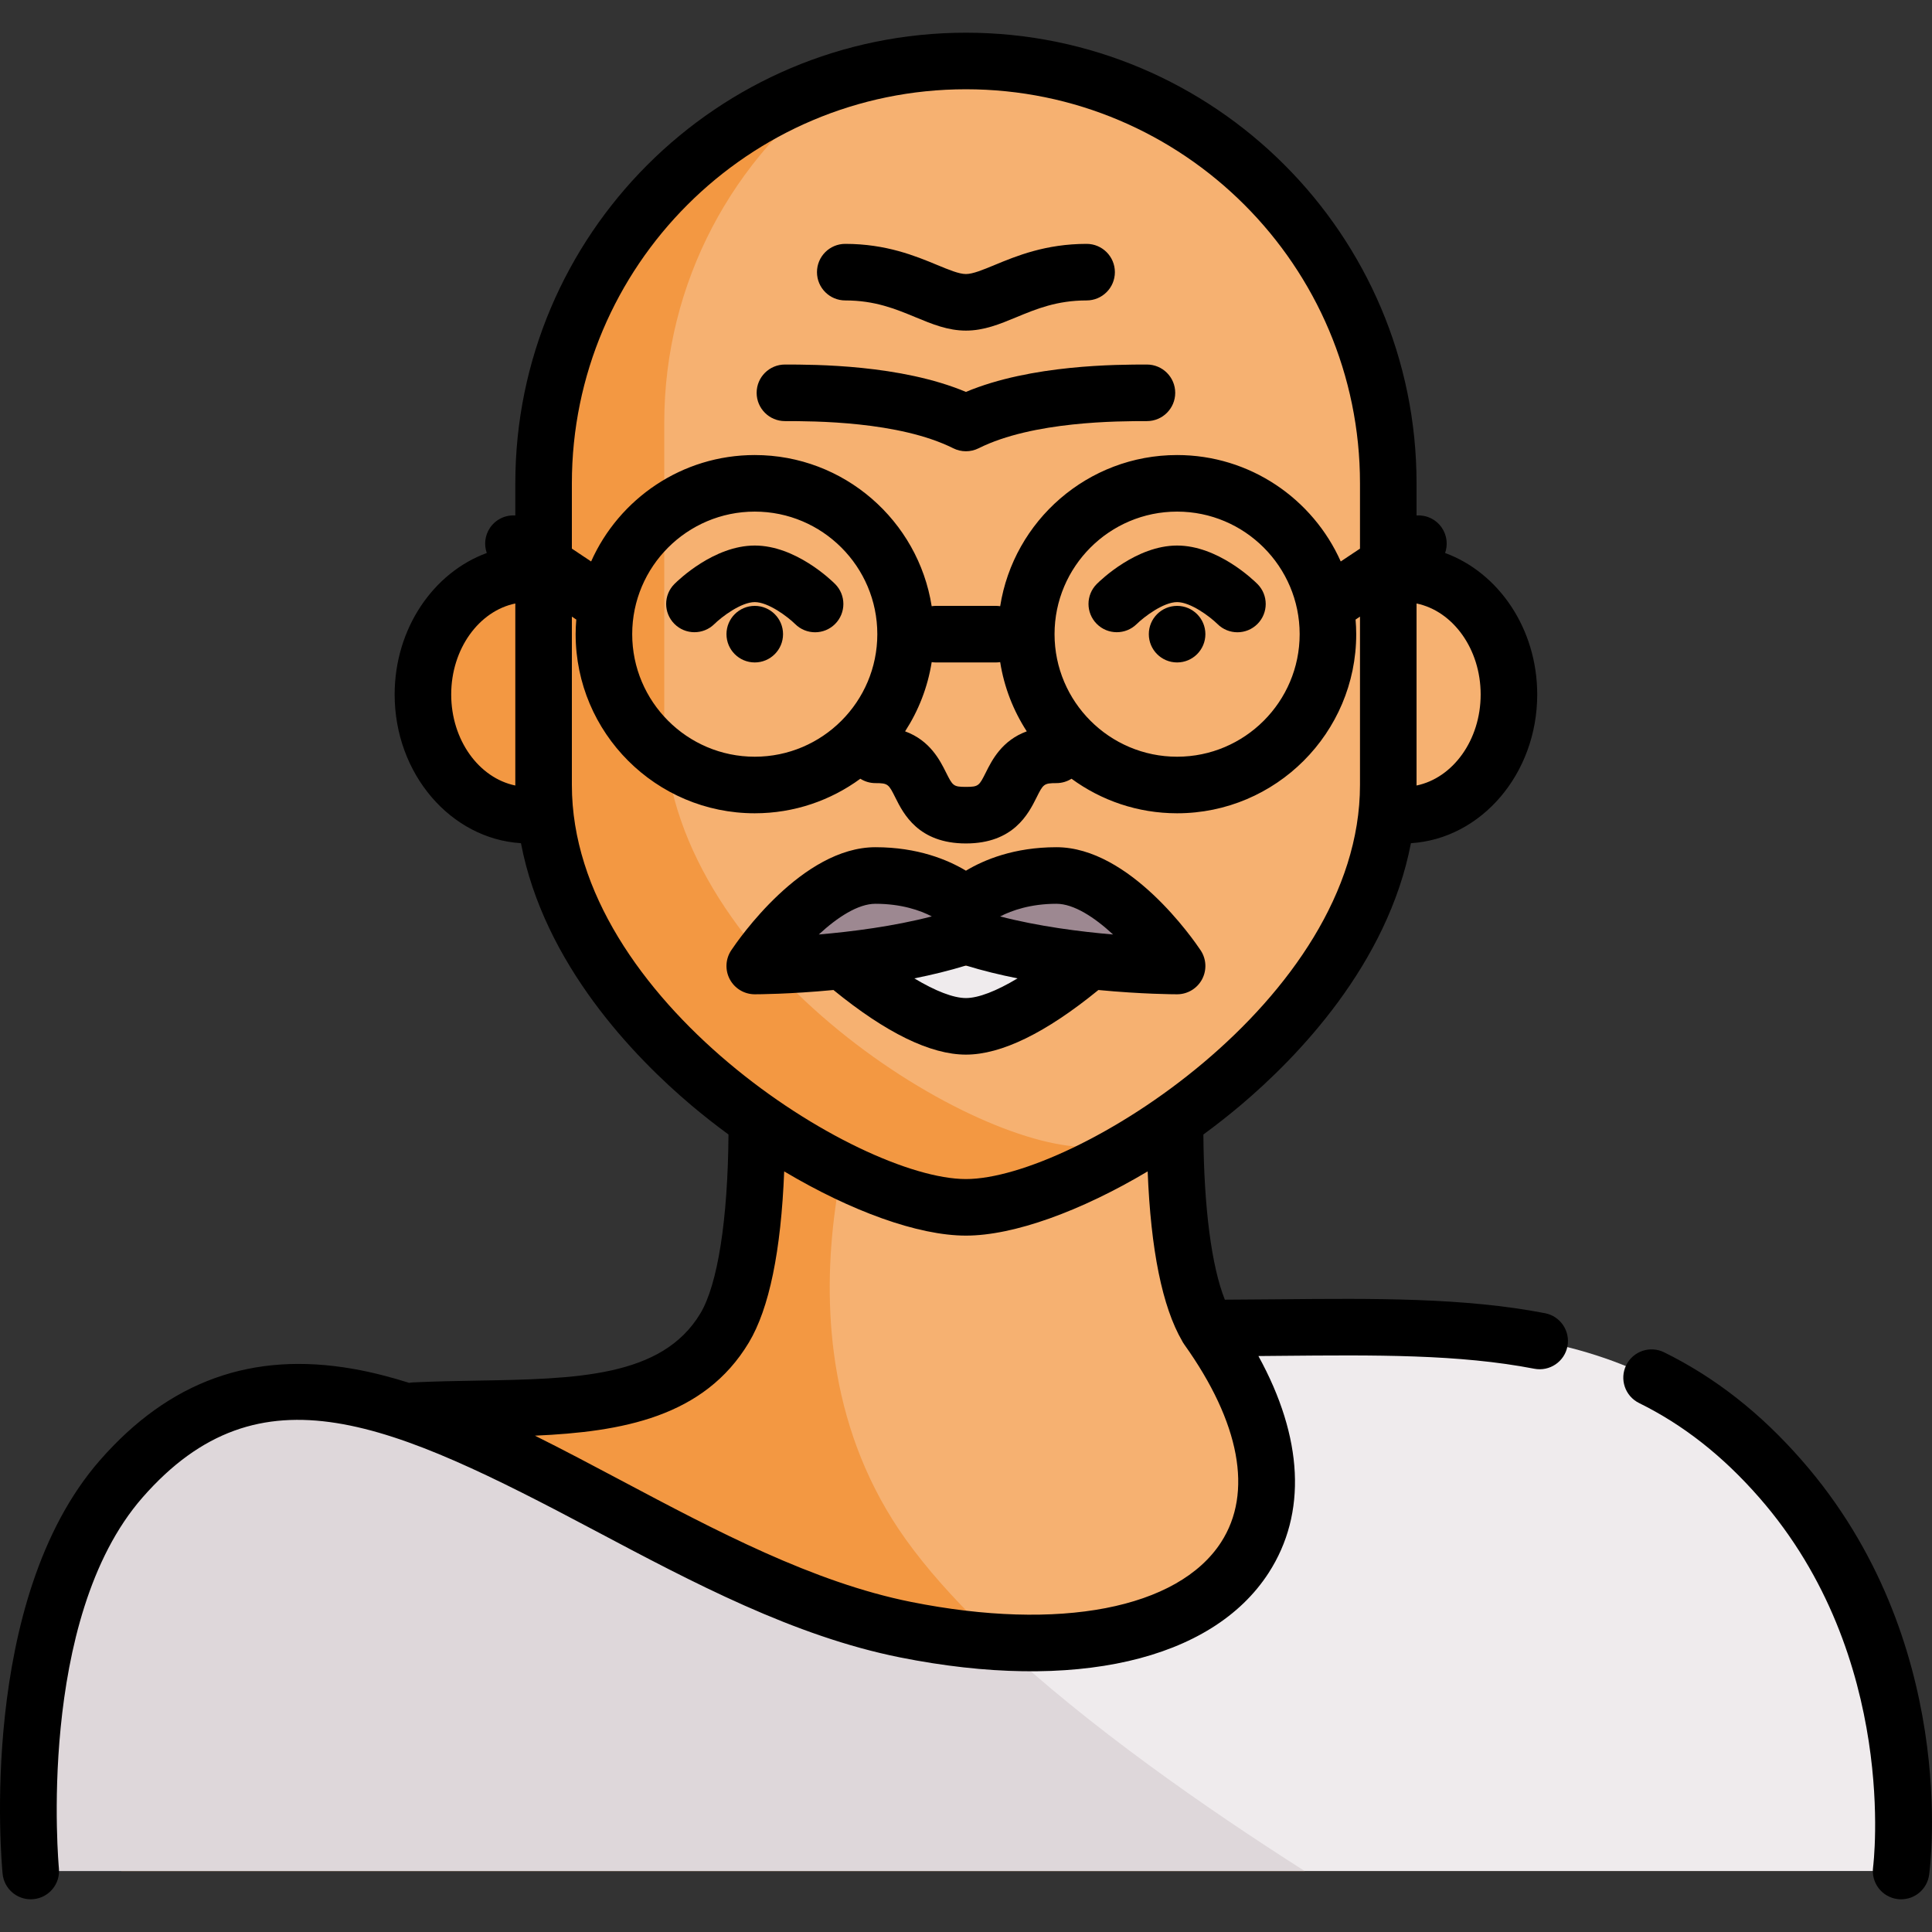 <svg id="Capa_1" enable-background="new 0 0 512.345 512.345" height="512" viewBox="0 0 512.345 512.345" width="512" xmlns="http://www.w3.org/2000/svg"><rect x="0" y="0" width="512.345" height="512.345" fill="#333333" stroke="none"/><path d="m456.154 392.172c-36.222-36.222-112 0-136-40-11.642-19.403-8-72-8-72h-112s3.642 52.597-8 72c-24 40-99.778 3.778-136 40-24 24-24 104-24 104h448s0-80-24-104z" fill="#f6b171"/><path d="m200.436 285.723c.561 14.026 1.049 50.898-8.282 66.449-24 40-99.778 3.778-136 40-24 24-24 104-24 104h313.829c-37.211-23.681-83.729-57.059-105.829-88-40-56-8-128-8-128z" fill="#f39842"/><path d="m320.154 352.172c64 0 112-5.696 152 40s32 104 32 104h-496s-6.718-68.894 24-104c56-64 129.554 24.311 208 40 80 16 120-24 80-80z" fill="#efebed"/><path d="m264.775 435.455c-7.7-.467-15.924-1.543-24.621-3.283-78.446-15.689-152-104-208-40-30.718 35.106-24 104-24 104h337.829c-26.402-16.802-57.48-38.484-81.208-60.717z" fill="#ded7da"/><ellipse cx="372.154" cy="184.172" fill="#f6b171" rx="28" ry="32"/><ellipse cx="140.154" cy="184.172" fill="#f39842" rx="28" ry="32"/><path d="m256.154 16.172c-61.856 0-112 50.144-112 112v80c0 61.856 80 112 112 112s112-50.144 112-112v-80c0-61.856-50.144-112-112-112z" fill="#f6b171"/><path d="m288.154 304.172c-32 0-112-50.144-112-112v-80c0-37.453 18.387-70.607 46.623-90.941-45.554 14.203-78.623 56.71-78.623 106.941v80c0 61.856 80 112 112 112 12.149 0 31.217-7.233 50.199-19.586-6.924 2.339-13.158 3.586-18.199 3.586z" fill="#f39842"/><path d="m280.154 232.172c-16 0-24 8-24 8s-8-8-24-8-32 24-32 24 32 0 56-8c24 8 56 8 56 8s-16-24-32-24z" fill="#9d8891"/><path d="m225.083 256.174c8.449 6.98 21.263 15.998 31.071 15.998s22.622-9.018 31.071-15.998" fill="#efebed"/><path d="m477.797 387.232c-10.985-12.549-22.922-21.909-36.493-28.615-3.714-1.835-8.211-.312-10.046 3.402s-.312 8.211 3.401 10.046c11.771 5.816 22.189 14.009 31.851 25.047 37.159 42.45 30.285 97.501 30.213 98.041-.563 4.104 2.307 7.887 6.411 8.45.346.048.689.071 1.029.071 3.689 0 6.905-2.724 7.421-6.481.346-2.52 7.985-62.241-33.787-109.961z"/><path d="m409.724 348.246c-21.471-4.148-45.289-3.928-70.5-3.691-4.693.044-9.508.088-14.406.107-3.516-8.801-5.552-24.311-5.695-43.805 3.366-2.467 6.67-5.057 9.87-7.759 15.089-12.742 39.015-37.4 45.167-69.493 18.645-1.162 33.494-18.402 33.494-39.433 0-17.479-10.261-32.334-24.429-37.523.75-2.145.527-4.601-.83-6.637-1.543-2.315-4.15-3.488-6.74-3.318v-8.522c0-65.893-53.607-119.5-119.5-119.5s-119.5 53.607-119.5 119.5v8.522c-2.59-.171-5.197 1.003-6.74 3.318-1.358 2.036-1.58 4.492-.83 6.637-14.169 5.189-24.429 20.043-24.429 37.523 0 21.031 14.849 38.271 33.494 39.433 6.152 32.094 30.079 56.751 45.167 69.493 3.2 2.702 6.504 5.292 9.87 7.759-.165 22.563-2.865 39.794-7.462 47.456-10.178 16.963-32.909 17.357-59.229 17.814-5.565.097-11.321.196-17.015.473-.331.016-.653.061-.971.118-4.965-1.563-9.897-2.834-14.798-3.698-26.827-4.73-48.806 3.191-67.201 24.214-32.481 37.118-26.109 106.721-25.822 109.666.377 3.875 3.641 6.772 7.456 6.772.243 0 .489-.012.737-.036 4.123-.402 7.139-4.07 6.737-8.192-.064-.657-6.077-66.041 22.18-98.333 31.202-35.659 65.921-19.891 119.984 8.79 25.951 13.767 52.786 28.003 80.901 33.626 46.158 9.23 82.696.856 97.736-22.403 10.218-15.804 9.183-35.896-2.703-57.518 1.9-.016 3.783-.034 5.647-.051 25.502-.236 47.523-.443 67.515 3.419 4.069.784 8.001-1.874 8.787-5.941.784-4.068-1.875-8.002-5.942-8.787zm-17.07-164.074c0 12.084-7.36 22.146-17.003 24.136 0-.046.003-.09.003-.136v-48.135c9.641 1.991 17 12.052 17 24.135zm-136.5-160.5c57.622 0 104.5 46.878 104.5 104.5v17.32l-5.104 3.403c-7.408-16.61-24.066-28.222-43.396-28.222-23.67 0-43.347 17.404-46.918 40.087-.354-.051-.714-.087-1.082-.087h-16c-.369 0-.728.036-1.082.087-3.57-22.682-23.248-40.087-46.918-40.087-19.33 0-35.988 11.613-43.396 28.222l-5.104-3.403v-17.32c0-57.622 46.878-104.5 104.5-104.5zm-56 112c17.92 0 32.5 14.58 32.5 32.5s-14.58 32.5-32.5 32.5-32.5-14.58-32.5-32.5 14.579-32.5 32.5-32.5zm46.918 39.913c.354.051.714.087 1.082.087h16c.369 0 .728-.036 1.082-.087 1.052 6.684 3.51 12.903 7.05 18.36-6.602 2.407-9.242 7.676-10.84 10.873-1.782 3.563-1.927 3.854-5.292 3.854s-3.51-.291-5.292-3.854c-1.598-3.197-4.238-8.465-10.84-10.873 3.54-5.457 5.997-11.676 7.05-18.36zm32.582-7.413c0-17.92 14.58-32.5 32.5-32.5s32.5 14.58 32.5 32.5-14.58 32.5-32.5 32.5-32.5-14.58-32.5-32.5zm-160 16c0-12.083 7.359-22.144 17-24.135v48.135c0 .046.003.09.003.136-9.643-1.99-17.003-12.052-17.003-24.136zm32 24v-44.653l1.171.781c-.104 1.279-.171 2.567-.171 3.872 0 26.191 21.309 47.5 47.5 47.5 10.464 0 20.143-3.408 28-9.163 1.159.733 2.527 1.163 4 1.163 3.365 0 3.51.291 5.292 3.854 2.122 4.245 6.073 12.146 18.708 12.146s16.586-7.901 18.708-12.146c1.782-3.563 1.927-3.854 5.292-3.854 1.472 0 2.841-.43 4-1.163 7.858 5.755 17.537 9.163 28 9.163 26.191 0 47.5-21.309 47.5-47.5 0-1.305-.067-2.594-.171-3.872l1.171-.781v44.653c0 57.035-75.875 104.5-104.5 104.5s-104.5-47.465-104.5-104.5zm172.168 200.806c-11.399 17.631-42.894 23.701-82.198 15.839-25.964-5.193-51.814-18.906-76.813-32.168-7.777-4.126-15.418-8.179-22.949-11.925 23.041-1.024 44.844-4.897 56.722-24.694 5.4-9.001 8.537-24.255 9.373-45.39 17.665 10.516 35.488 17.031 48.196 17.031s30.531-6.515 48.196-17.031c.824 20.827 3.887 35.928 9.144 44.977.013.025.027.048.04.073.064.11.124.232.188.341.055.091.122.17.18.259.052.079.093.164.149.242 14.786 20.699 18.257 39.325 9.772 52.446z"/><path d="m301.438 165.495c1.929-1.9 7.086-5.823 10.716-5.823s8.788 3.923 10.697 5.803c1.464 1.464 3.384 2.197 5.303 2.197s3.839-.732 5.303-2.197c2.929-2.929 2.929-7.678 0-10.606-1.043-1.044-10.508-10.197-21.303-10.197s-20.26 9.153-21.303 10.197c-2.921 2.921-2.92 7.644-.01 10.576 2.909 2.932 7.654 2.948 10.597.05z"/><circle cx="312.154" cy="168.172" r="7.5"/><path d="m189.437 165.495c1.929-1.9 7.086-5.823 10.716-5.823s8.788 3.923 10.716 5.823c1.462 1.452 3.373 2.177 5.284 2.177 1.919 0 3.839-.732 5.303-2.197 2.929-2.929 2.929-7.678 0-10.606-1.043-1.044-10.508-10.197-21.303-10.197s-20.26 9.153-21.303 10.197c-2.921 2.921-2.92 7.644-.01 10.576s7.654 2.948 10.597.05z"/><circle cx="200.154" cy="168.172" r="7.5"/><path d="m256.154 279.672c9.395 0 21.212-5.773 35.126-17.133 11.567 1.107 20.186 1.133 20.874 1.133 2.766 0 5.308-1.522 6.613-3.961s1.162-5.398-.373-7.699c-1.865-2.798-18.788-27.34-38.24-27.34-11.231 0-19.214 3.348-24 6.225-4.786-2.877-12.769-6.225-24-6.225-19.452 0-36.375 24.542-38.24 27.34-1.535 2.301-1.677 5.26-.373 7.699 1.305 2.438 3.847 3.961 6.613 3.961.688 0 9.307-.026 20.873-1.133 13.915 11.361 25.733 17.133 35.127 17.133zm24-40c4.617 0 10.097 3.587 15.021 8.146-8.785-.749-19.774-2.154-29.95-4.792 3.092-1.584 8.081-3.354 14.929-3.354zm-10.313 19.782c-5.579 3.352-10.363 5.218-13.687 5.218s-8.108-1.866-13.687-5.218c4.612-.921 9.243-2.04 13.687-3.408 4.443 1.368 9.074 2.487 13.687 3.408zm-37.687-19.782c6.901 0 11.865 1.754 14.95 3.348-10.167 2.635-21.168 4.042-29.964 4.792 4.922-4.557 10.399-8.14 15.014-8.14z"/><path d="m208.154 111.672c7.477 0 30.229 0 44.646 7.208 1.056.528 2.205.792 3.354.792s2.298-.264 3.354-.792c14.417-7.208 37.169-7.208 44.646-7.208 4.142 0 7.5-3.358 7.5-7.5s-3.358-7.5-7.5-7.5c-7.834 0-30.685 0-48 7.256-17.315-7.256-40.166-7.256-48-7.256-4.142 0-7.5 3.358-7.5 7.5s3.358 7.5 7.5 7.5z"/><path d="m224.154 79.672c7.881 0 13.34 2.261 18.62 4.448 4.41 1.827 8.574 3.552 13.38 3.552s8.97-1.725 13.38-3.552c5.28-2.187 10.739-4.448 18.62-4.448 4.142 0 7.5-3.358 7.5-7.5s-3.358-7.5-7.5-7.5c-10.864 0-18.665 3.231-24.36 5.59-3.122 1.293-5.818 2.41-7.64 2.41s-4.518-1.117-7.64-2.41c-5.695-2.359-13.496-5.59-24.36-5.59-4.142 0-7.5 3.358-7.5 7.5s3.358 7.5 7.5 7.5z"/></svg>